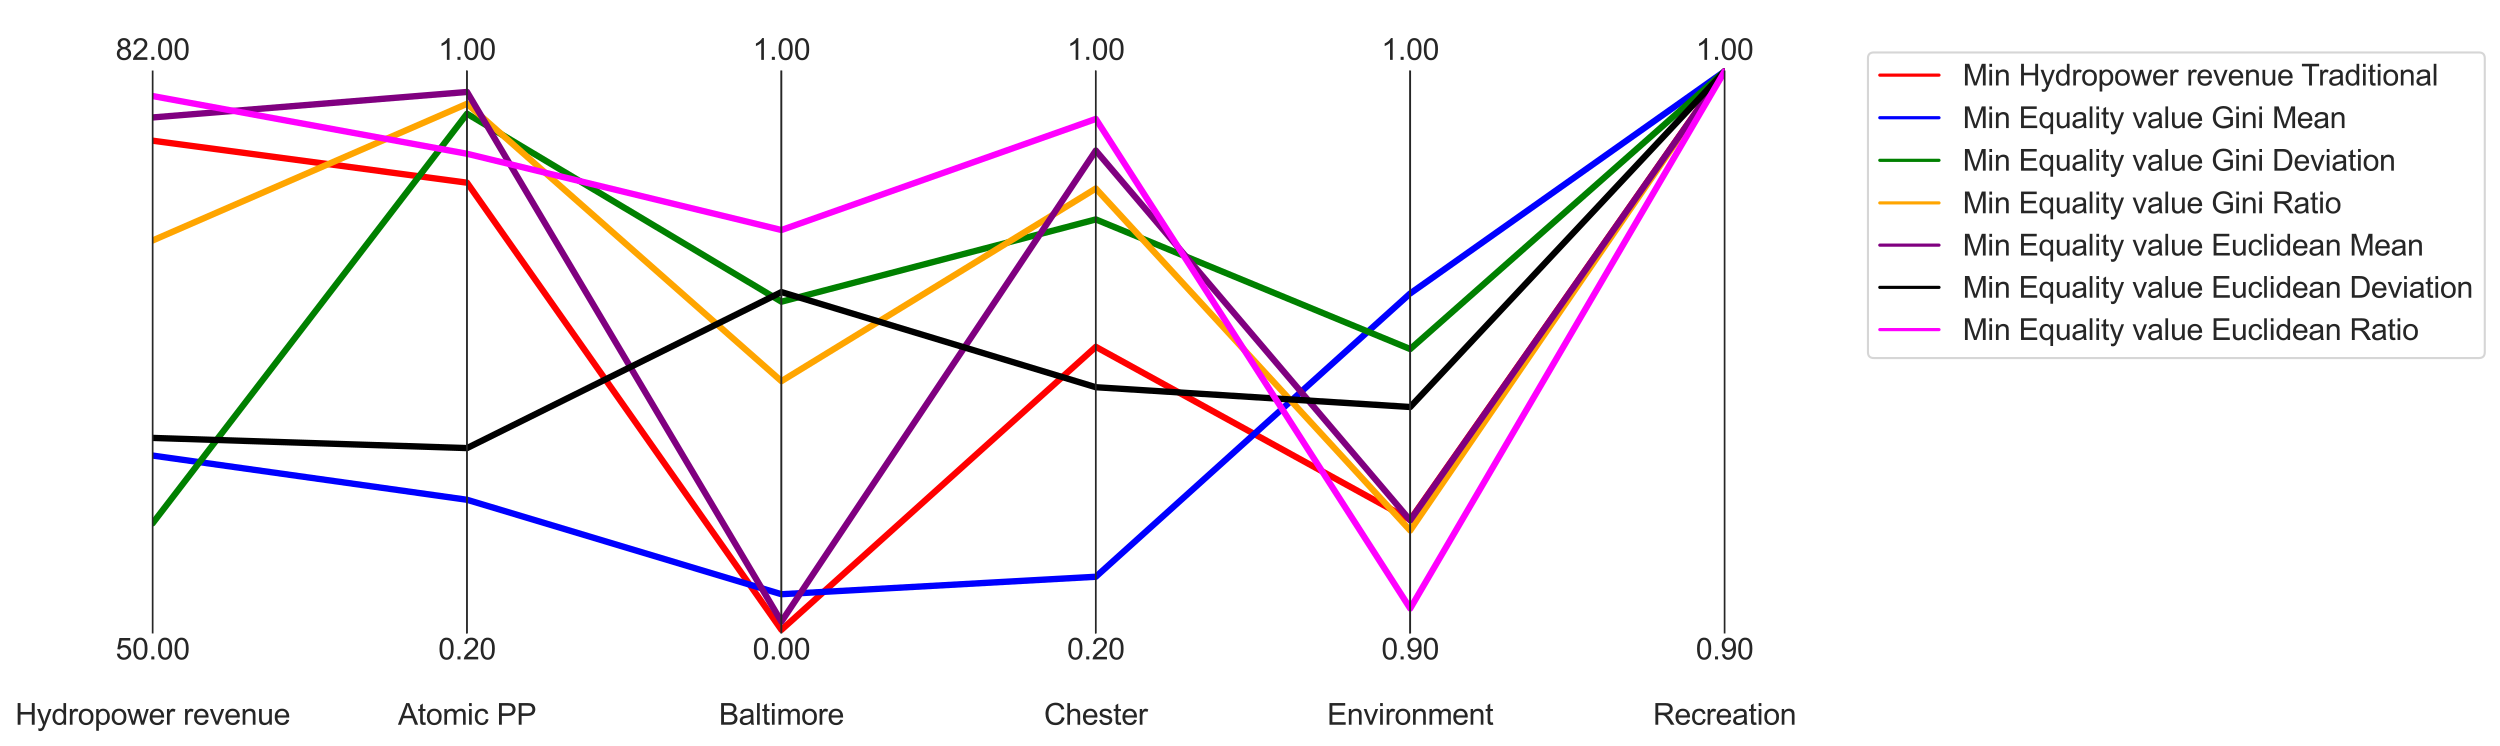 <?xml version="1.0" encoding="utf-8" standalone="no"?>
<!DOCTYPE svg PUBLIC "-//W3C//DTD SVG 1.1//EN"
  "http://www.w3.org/Graphics/SVG/1.1/DTD/svg11.dtd">
<svg xmlns:xlink="http://www.w3.org/1999/xlink" width="1182.005pt" height="352.808pt" viewBox="0 0 1182.005 352.808" xmlns="http://www.w3.org/2000/svg" version="1.1">
 <defs>
  <style type="text/css">*{stroke-linejoin: round; stroke-linecap: butt}</style>
 </defs>
 <g id="figure_1">
  <g id="patch_1">
   <path d="M -0 352.808 
L 1182.005 352.808 
L 1182.005 0 
L -0 0 
z
" style="fill: #ffffff"/>
  </g>
  <g id="axes_1">
   <g id="patch_2">
    <path d="M 72.174 325.64 
L 220.818 325.64 
L 220.818 7.2 
L 72.174 7.2 
z
" style="fill: #ffffff"/>
   </g>
   <g id="matplotlib.axis_1">
    <g id="xtick_1">
     <g id="text_1">
      <!-- Hydropower revenue -->
      <g style="fill: #262626" transform="translate(7.2 342.661) scale(0.14 -0.14)">
       <defs>
        <path id="ArialMT-48" d="M 513 0 
L 513 4581 
L 1119 4581 
L 1119 2700 
L 3500 2700 
L 3500 4581 
L 4106 4581 
L 4106 0 
L 3500 0 
L 3500 2159 
L 1119 2159 
L 1119 0 
L 513 0 
z
" transform="scale(0.016)"/>
        <path id="ArialMT-79" d="M 397 -1278 
L 334 -750 
Q 519 -800 656 -800 
Q 844 -800 956 -737 
Q 1069 -675 1141 -563 
Q 1194 -478 1313 -144 
Q 1328 -97 1363 -6 
L 103 3319 
L 709 3319 
L 1400 1397 
Q 1534 1031 1641 628 
Q 1738 1016 1872 1384 
L 2581 3319 
L 3144 3319 
L 1881 -56 
Q 1678 -603 1566 -809 
Q 1416 -1088 1222 -1217 
Q 1028 -1347 759 -1347 
Q 597 -1347 397 -1278 
z
" transform="scale(0.016)"/>
        <path id="ArialMT-64" d="M 2575 0 
L 2575 419 
Q 2259 -75 1647 -75 
Q 1250 -75 917 144 
Q 584 363 401 755 
Q 219 1147 219 1656 
Q 219 2153 384 2558 
Q 550 2963 881 3178 
Q 1213 3394 1622 3394 
Q 1922 3394 2156 3267 
Q 2391 3141 2538 2938 
L 2538 4581 
L 3097 4581 
L 3097 0 
L 2575 0 
z
M 797 1656 
Q 797 1019 1065 703 
Q 1334 388 1700 388 
Q 2069 388 2326 689 
Q 2584 991 2584 1609 
Q 2584 2291 2321 2609 
Q 2059 2928 1675 2928 
Q 1300 2928 1048 2622 
Q 797 2316 797 1656 
z
" transform="scale(0.016)"/>
        <path id="ArialMT-72" d="M 416 0 
L 416 3319 
L 922 3319 
L 922 2816 
Q 1116 3169 1280 3281 
Q 1444 3394 1641 3394 
Q 1925 3394 2219 3213 
L 2025 2691 
Q 1819 2813 1613 2813 
Q 1428 2813 1281 2702 
Q 1134 2591 1072 2394 
Q 978 2094 978 1738 
L 978 0 
L 416 0 
z
" transform="scale(0.016)"/>
        <path id="ArialMT-6f" d="M 213 1659 
Q 213 2581 725 3025 
Q 1153 3394 1769 3394 
Q 2453 3394 2887 2945 
Q 3322 2497 3322 1706 
Q 3322 1066 3130 698 
Q 2938 331 2570 128 
Q 2203 -75 1769 -75 
Q 1072 -75 642 372 
Q 213 819 213 1659 
z
M 791 1659 
Q 791 1022 1069 705 
Q 1347 388 1769 388 
Q 2188 388 2466 706 
Q 2744 1025 2744 1678 
Q 2744 2294 2464 2611 
Q 2184 2928 1769 2928 
Q 1347 2928 1069 2612 
Q 791 2297 791 1659 
z
" transform="scale(0.016)"/>
        <path id="ArialMT-70" d="M 422 -1272 
L 422 3319 
L 934 3319 
L 934 2888 
Q 1116 3141 1344 3267 
Q 1572 3394 1897 3394 
Q 2322 3394 2647 3175 
Q 2972 2956 3137 2557 
Q 3303 2159 3303 1684 
Q 3303 1175 3120 767 
Q 2938 359 2589 142 
Q 2241 -75 1856 -75 
Q 1575 -75 1351 44 
Q 1128 163 984 344 
L 984 -1272 
L 422 -1272 
z
M 931 1641 
Q 931 1000 1190 694 
Q 1450 388 1819 388 
Q 2194 388 2461 705 
Q 2728 1022 2728 1688 
Q 2728 2322 2467 2637 
Q 2206 2953 1844 2953 
Q 1484 2953 1207 2617 
Q 931 2281 931 1641 
z
" transform="scale(0.016)"/>
        <path id="ArialMT-77" d="M 1034 0 
L 19 3319 
L 600 3319 
L 1128 1403 
L 1325 691 
Q 1338 744 1497 1375 
L 2025 3319 
L 2603 3319 
L 3100 1394 
L 3266 759 
L 3456 1400 
L 4025 3319 
L 4572 3319 
L 3534 0 
L 2950 0 
L 2422 1988 
L 2294 2553 
L 1622 0 
L 1034 0 
z
" transform="scale(0.016)"/>
        <path id="ArialMT-65" d="M 2694 1069 
L 3275 997 
Q 3138 488 2766 206 
Q 2394 -75 1816 -75 
Q 1088 -75 661 373 
Q 234 822 234 1631 
Q 234 2469 665 2931 
Q 1097 3394 1784 3394 
Q 2450 3394 2872 2941 
Q 3294 2488 3294 1666 
Q 3294 1616 3291 1516 
L 816 1516 
Q 847 969 1125 678 
Q 1403 388 1819 388 
Q 2128 388 2347 550 
Q 2566 713 2694 1069 
z
M 847 1978 
L 2700 1978 
Q 2663 2397 2488 2606 
Q 2219 2931 1791 2931 
Q 1403 2931 1139 2672 
Q 875 2413 847 1978 
z
" transform="scale(0.016)"/>
        <path id="ArialMT-20" transform="scale(0.016)"/>
        <path id="ArialMT-76" d="M 1344 0 
L 81 3319 
L 675 3319 
L 1388 1331 
Q 1503 1009 1600 663 
Q 1675 925 1809 1294 
L 2547 3319 
L 3125 3319 
L 1869 0 
L 1344 0 
z
" transform="scale(0.016)"/>
        <path id="ArialMT-6e" d="M 422 0 
L 422 3319 
L 928 3319 
L 928 2847 
Q 1294 3394 1984 3394 
Q 2284 3394 2536 3286 
Q 2788 3178 2913 3003 
Q 3038 2828 3088 2588 
Q 3119 2431 3119 2041 
L 3119 0 
L 2556 0 
L 2556 2019 
Q 2556 2363 2490 2533 
Q 2425 2703 2258 2804 
Q 2091 2906 1866 2906 
Q 1506 2906 1245 2678 
Q 984 2450 984 1813 
L 984 0 
L 422 0 
z
" transform="scale(0.016)"/>
        <path id="ArialMT-75" d="M 2597 0 
L 2597 488 
Q 2209 -75 1544 -75 
Q 1250 -75 995 37 
Q 741 150 617 320 
Q 494 491 444 738 
Q 409 903 409 1263 
L 409 3319 
L 972 3319 
L 972 1478 
Q 972 1038 1006 884 
Q 1059 663 1231 536 
Q 1403 409 1656 409 
Q 1909 409 2131 539 
Q 2353 669 2445 892 
Q 2538 1116 2538 1541 
L 2538 3319 
L 3100 3319 
L 3100 0 
L 2597 0 
z
" transform="scale(0.016)"/>
       </defs>
       <use xlink:href="#ArialMT-48"/>
       <use xlink:href="#ArialMT-79" x="72.217"/>
       <use xlink:href="#ArialMT-64" x="122.217"/>
       <use xlink:href="#ArialMT-72" x="177.832"/>
       <use xlink:href="#ArialMT-6f" x="211.133"/>
       <use xlink:href="#ArialMT-70" x="266.748"/>
       <use xlink:href="#ArialMT-6f" x="322.363"/>
       <use xlink:href="#ArialMT-77" x="377.979"/>
       <use xlink:href="#ArialMT-65" x="450.195"/>
       <use xlink:href="#ArialMT-72" x="505.811"/>
       <use xlink:href="#ArialMT-20" x="539.111"/>
       <use xlink:href="#ArialMT-72" x="566.895"/>
       <use xlink:href="#ArialMT-65" x="600.195"/>
       <use xlink:href="#ArialMT-76" x="655.811"/>
       <use xlink:href="#ArialMT-65" x="705.811"/>
       <use xlink:href="#ArialMT-6e" x="761.426"/>
       <use xlink:href="#ArialMT-75" x="817.041"/>
       <use xlink:href="#ArialMT-65" x="872.656"/>
      </g>
     </g>
    </g>
   </g>
   <g id="matplotlib.axis_2"/>
   <g id="line2d_1">
    <path d="M 72.174 66.52 
L 220.818 86.378 
" clip-path="url(#p41280a0e81)" style="fill: none; stroke: #ff0000; stroke-width: 3; stroke-linecap: round"/>
   </g>
   <g id="line2d_2">
    <path d="M 72.174 215.39 
L 220.818 236.297 
" clip-path="url(#p41280a0e81)" style="fill: none; stroke: #0000ff; stroke-width: 3; stroke-linecap: round"/>
   </g>
   <g id="line2d_3">
    <path d="M 72.174 247.399 
L 220.818 53.776 
" clip-path="url(#p41280a0e81)" style="fill: none; stroke: #008000; stroke-width: 3; stroke-linecap: round"/>
   </g>
   <g id="line2d_4">
    <path d="M 72.174 113.694 
L 220.818 49.069 
" clip-path="url(#p41280a0e81)" style="fill: none; stroke: #ffa500; stroke-width: 3; stroke-linecap: round"/>
   </g>
   <g id="line2d_5">
    <path d="M 72.174 55.525 
L 220.818 43.488 
" clip-path="url(#p41280a0e81)" style="fill: none; stroke: #800080; stroke-width: 3; stroke-linecap: round"/>
   </g>
   <g id="line2d_6">
    <path d="M 72.174 207.045 
L 220.818 211.855 
" clip-path="url(#p41280a0e81)" style="fill: none; stroke: #000000; stroke-width: 3; stroke-linecap: round"/>
   </g>
   <g id="line2d_7">
    <path d="M 72.174 45.409 
L 220.818 72.704 
" clip-path="url(#p41280a0e81)" style="fill: none; stroke: #ff00ff; stroke-width: 3; stroke-linecap: round"/>
   </g>
   <g id="patch_3">
    <path d="M 72.174 299.103 
L 72.174 33.737 
" style="fill: none; stroke: #262626; stroke-width: 0.8; stroke-linejoin: miter; stroke-linecap: square"/>
   </g>
   <g id="patch_4">
    <path d="M 220.818 299.103 
L 220.818 33.737 
" style="fill: none; stroke: #262626; stroke-width: 0.8; stroke-linejoin: miter; stroke-linecap: square"/>
   </g>
   <g id="text_2">
    <!-- 82.00 -->
    <g style="fill: #262626" transform="translate(54.659 28.3) scale(0.14 -0.14)">
     <defs>
      <path id="ArialMT-38" d="M 1131 2484 
Q 781 2613 612 2850 
Q 444 3088 444 3419 
Q 444 3919 803 4259 
Q 1163 4600 1759 4600 
Q 2359 4600 2725 4251 
Q 3091 3903 3091 3403 
Q 3091 3084 2923 2848 
Q 2756 2613 2416 2484 
Q 2838 2347 3058 2040 
Q 3278 1734 3278 1309 
Q 3278 722 2862 322 
Q 2447 -78 1769 -78 
Q 1091 -78 675 323 
Q 259 725 259 1325 
Q 259 1772 486 2073 
Q 713 2375 1131 2484 
z
M 1019 3438 
Q 1019 3113 1228 2906 
Q 1438 2700 1772 2700 
Q 2097 2700 2305 2904 
Q 2513 3109 2513 3406 
Q 2513 3716 2298 3927 
Q 2084 4138 1766 4138 
Q 1444 4138 1231 3931 
Q 1019 3725 1019 3438 
z
M 838 1322 
Q 838 1081 952 856 
Q 1066 631 1291 507 
Q 1516 384 1775 384 
Q 2178 384 2440 643 
Q 2703 903 2703 1303 
Q 2703 1709 2433 1975 
Q 2163 2241 1756 2241 
Q 1359 2241 1098 1978 
Q 838 1716 838 1322 
z
" transform="scale(0.016)"/>
      <path id="ArialMT-32" d="M 3222 541 
L 3222 0 
L 194 0 
Q 188 203 259 391 
Q 375 700 629 1000 
Q 884 1300 1366 1694 
Q 2113 2306 2375 2664 
Q 2638 3022 2638 3341 
Q 2638 3675 2398 3904 
Q 2159 4134 1775 4134 
Q 1369 4134 1125 3890 
Q 881 3647 878 3216 
L 300 3275 
Q 359 3922 746 4261 
Q 1134 4600 1788 4600 
Q 2447 4600 2831 4234 
Q 3216 3869 3216 3328 
Q 3216 3053 3103 2787 
Q 2991 2522 2730 2228 
Q 2469 1934 1863 1422 
Q 1356 997 1212 845 
Q 1069 694 975 541 
L 3222 541 
z
" transform="scale(0.016)"/>
      <path id="ArialMT-2e" d="M 581 0 
L 581 641 
L 1222 641 
L 1222 0 
L 581 0 
z
" transform="scale(0.016)"/>
      <path id="ArialMT-30" d="M 266 2259 
Q 266 3072 433 3567 
Q 600 4063 929 4331 
Q 1259 4600 1759 4600 
Q 2128 4600 2406 4451 
Q 2684 4303 2865 4023 
Q 3047 3744 3150 3342 
Q 3253 2941 3253 2259 
Q 3253 1453 3087 958 
Q 2922 463 2592 192 
Q 2263 -78 1759 -78 
Q 1097 -78 719 397 
Q 266 969 266 2259 
z
M 844 2259 
Q 844 1131 1108 757 
Q 1372 384 1759 384 
Q 2147 384 2411 759 
Q 2675 1134 2675 2259 
Q 2675 3391 2411 3762 
Q 2147 4134 1753 4134 
Q 1366 4134 1134 3806 
Q 844 3388 844 2259 
z
" transform="scale(0.016)"/>
     </defs>
     <use xlink:href="#ArialMT-38"/>
     <use xlink:href="#ArialMT-32" x="55.615"/>
     <use xlink:href="#ArialMT-2e" x="111.23"/>
     <use xlink:href="#ArialMT-30" x="139.014"/>
     <use xlink:href="#ArialMT-30" x="194.629"/>
    </g>
   </g>
   <g id="text_3">
    <!-- 50.00 -->
    <g style="fill: #262626" transform="translate(54.659 311.778) scale(0.14 -0.14)">
     <defs>
      <path id="ArialMT-35" d="M 266 1200 
L 856 1250 
Q 922 819 1161 601 
Q 1400 384 1738 384 
Q 2144 384 2425 690 
Q 2706 997 2706 1503 
Q 2706 1984 2436 2262 
Q 2166 2541 1728 2541 
Q 1456 2541 1237 2417 
Q 1019 2294 894 2097 
L 366 2166 
L 809 4519 
L 3088 4519 
L 3088 3981 
L 1259 3981 
L 1013 2750 
Q 1425 3038 1878 3038 
Q 2478 3038 2890 2622 
Q 3303 2206 3303 1553 
Q 3303 931 2941 478 
Q 2500 -78 1738 -78 
Q 1113 -78 717 272 
Q 322 622 266 1200 
z
" transform="scale(0.016)"/>
     </defs>
     <use xlink:href="#ArialMT-35"/>
     <use xlink:href="#ArialMT-30" x="55.615"/>
     <use xlink:href="#ArialMT-2e" x="111.23"/>
     <use xlink:href="#ArialMT-30" x="139.014"/>
     <use xlink:href="#ArialMT-30" x="194.629"/>
    </g>
   </g>
  </g>
  <g id="axes_2">
   <g id="patch_5">
    <path d="M 220.818 325.64 
L 369.462 325.64 
L 369.462 7.2 
L 220.818 7.2 
z
" style="fill: #ffffff"/>
   </g>
   <g id="matplotlib.axis_3">
    <g id="xtick_2">
     <g id="text_4">
      <!-- Atomic PP -->
      <g style="fill: #262626" transform="translate(188.142 342.661) scale(0.14 -0.14)">
       <defs>
        <path id="ArialMT-41" d="M -9 0 
L 1750 4581 
L 2403 4581 
L 4278 0 
L 3588 0 
L 3053 1388 
L 1138 1388 
L 634 0 
L -9 0 
z
M 1313 1881 
L 2866 1881 
L 2388 3150 
Q 2169 3728 2063 4100 
Q 1975 3659 1816 3225 
L 1313 1881 
z
" transform="scale(0.016)"/>
        <path id="ArialMT-74" d="M 1650 503 
L 1731 6 
Q 1494 -44 1306 -44 
Q 1000 -44 831 53 
Q 663 150 594 308 
Q 525 466 525 972 
L 525 2881 
L 113 2881 
L 113 3319 
L 525 3319 
L 525 4141 
L 1084 4478 
L 1084 3319 
L 1650 3319 
L 1650 2881 
L 1084 2881 
L 1084 941 
Q 1084 700 1114 631 
Q 1144 563 1211 522 
Q 1278 481 1403 481 
Q 1497 481 1650 503 
z
" transform="scale(0.016)"/>
        <path id="ArialMT-6d" d="M 422 0 
L 422 3319 
L 925 3319 
L 925 2853 
Q 1081 3097 1340 3245 
Q 1600 3394 1931 3394 
Q 2300 3394 2536 3241 
Q 2772 3088 2869 2813 
Q 3263 3394 3894 3394 
Q 4388 3394 4653 3120 
Q 4919 2847 4919 2278 
L 4919 0 
L 4359 0 
L 4359 2091 
Q 4359 2428 4304 2576 
Q 4250 2725 4106 2815 
Q 3963 2906 3769 2906 
Q 3419 2906 3187 2673 
Q 2956 2441 2956 1928 
L 2956 0 
L 2394 0 
L 2394 2156 
Q 2394 2531 2256 2718 
Q 2119 2906 1806 2906 
Q 1569 2906 1367 2781 
Q 1166 2656 1075 2415 
Q 984 2175 984 1722 
L 984 0 
L 422 0 
z
" transform="scale(0.016)"/>
        <path id="ArialMT-69" d="M 425 3934 
L 425 4581 
L 988 4581 
L 988 3934 
L 425 3934 
z
M 425 0 
L 425 3319 
L 988 3319 
L 988 0 
L 425 0 
z
" transform="scale(0.016)"/>
        <path id="ArialMT-63" d="M 2588 1216 
L 3141 1144 
Q 3050 572 2676 248 
Q 2303 -75 1759 -75 
Q 1078 -75 664 370 
Q 250 816 250 1647 
Q 250 2184 428 2587 
Q 606 2991 970 3192 
Q 1334 3394 1763 3394 
Q 2303 3394 2647 3120 
Q 2991 2847 3088 2344 
L 2541 2259 
Q 2463 2594 2264 2762 
Q 2066 2931 1784 2931 
Q 1359 2931 1093 2626 
Q 828 2322 828 1663 
Q 828 994 1084 691 
Q 1341 388 1753 388 
Q 2084 388 2306 591 
Q 2528 794 2588 1216 
z
" transform="scale(0.016)"/>
        <path id="ArialMT-50" d="M 494 0 
L 494 4581 
L 2222 4581 
Q 2678 4581 2919 4538 
Q 3256 4481 3484 4323 
Q 3713 4166 3852 3881 
Q 3991 3597 3991 3256 
Q 3991 2672 3619 2267 
Q 3247 1863 2275 1863 
L 1100 1863 
L 1100 0 
L 494 0 
z
M 1100 2403 
L 2284 2403 
Q 2872 2403 3119 2622 
Q 3366 2841 3366 3238 
Q 3366 3525 3220 3729 
Q 3075 3934 2838 4000 
Q 2684 4041 2272 4041 
L 1100 4041 
L 1100 2403 
z
" transform="scale(0.016)"/>
       </defs>
       <use xlink:href="#ArialMT-41"/>
       <use xlink:href="#ArialMT-74" x="66.699"/>
       <use xlink:href="#ArialMT-6f" x="94.482"/>
       <use xlink:href="#ArialMT-6d" x="150.098"/>
       <use xlink:href="#ArialMT-69" x="233.398"/>
       <use xlink:href="#ArialMT-63" x="255.615"/>
       <use xlink:href="#ArialMT-20" x="305.615"/>
       <use xlink:href="#ArialMT-50" x="333.398"/>
       <use xlink:href="#ArialMT-50" x="400.098"/>
      </g>
     </g>
    </g>
   </g>
   <g id="matplotlib.axis_4"/>
   <g id="line2d_8">
    <path d="M 220.818 86.378 
L 369.462 297.778 
" clip-path="url(#p9f7f79b8a4)" style="fill: none; stroke: #ff0000; stroke-width: 3; stroke-linecap: round"/>
   </g>
   <g id="line2d_9">
    <path d="M 220.818 236.297 
L 369.462 280.946 
" clip-path="url(#p9f7f79b8a4)" style="fill: none; stroke: #0000ff; stroke-width: 3; stroke-linecap: round"/>
   </g>
   <g id="line2d_10">
    <path d="M 220.818 53.776 
L 369.462 142.639 
" clip-path="url(#p9f7f79b8a4)" style="fill: none; stroke: #008000; stroke-width: 3; stroke-linecap: round"/>
   </g>
   <g id="line2d_11">
    <path d="M 220.818 49.069 
L 369.462 180.208 
" clip-path="url(#p9f7f79b8a4)" style="fill: none; stroke: #ffa500; stroke-width: 3; stroke-linecap: round"/>
   </g>
   <g id="line2d_12">
    <path d="M 220.818 43.488 
L 369.462 293.891 
" clip-path="url(#p9f7f79b8a4)" style="fill: none; stroke: #800080; stroke-width: 3; stroke-linecap: round"/>
   </g>
   <g id="line2d_13">
    <path d="M 220.818 211.855 
L 369.462 138.096 
" clip-path="url(#p9f7f79b8a4)" style="fill: none; stroke: #000000; stroke-width: 3; stroke-linecap: round"/>
   </g>
   <g id="line2d_14">
    <path d="M 220.818 72.704 
L 369.462 108.754 
" clip-path="url(#p9f7f79b8a4)" style="fill: none; stroke: #ff00ff; stroke-width: 3; stroke-linecap: round"/>
   </g>
   <g id="patch_6">
    <path d="M 220.818 299.103 
L 220.818 33.737 
" style="fill: none; stroke: #262626; stroke-width: 0.8; stroke-linejoin: miter; stroke-linecap: square"/>
   </g>
   <g id="patch_7">
    <path d="M 369.462 299.103 
L 369.462 33.737 
" style="fill: none; stroke: #262626; stroke-width: 0.8; stroke-linejoin: miter; stroke-linecap: square"/>
   </g>
   <g id="text_5">
    <!-- 1.00 -->
    <g style="fill: #262626" transform="translate(207.196 28.3) scale(0.14 -0.14)">
     <defs>
      <path id="ArialMT-31" d="M 2384 0 
L 1822 0 
L 1822 3584 
Q 1619 3391 1289 3197 
Q 959 3003 697 2906 
L 697 3450 
Q 1169 3672 1522 3987 
Q 1875 4303 2022 4600 
L 2384 4600 
L 2384 0 
z
" transform="scale(0.016)"/>
     </defs>
     <use xlink:href="#ArialMT-31"/>
     <use xlink:href="#ArialMT-2e" x="55.615"/>
     <use xlink:href="#ArialMT-30" x="83.398"/>
     <use xlink:href="#ArialMT-30" x="139.014"/>
    </g>
   </g>
   <g id="text_6">
    <!-- 0.20 -->
    <g style="fill: #262626" transform="translate(207.196 311.778) scale(0.14 -0.14)">
     <use xlink:href="#ArialMT-30"/>
     <use xlink:href="#ArialMT-2e" x="55.615"/>
     <use xlink:href="#ArialMT-32" x="83.398"/>
     <use xlink:href="#ArialMT-30" x="139.014"/>
    </g>
   </g>
  </g>
  <g id="axes_3">
   <g id="patch_8">
    <path d="M 369.462 325.64 
L 518.106 325.64 
L 518.106 7.2 
L 369.462 7.2 
z
" style="fill: #ffffff"/>
   </g>
   <g id="matplotlib.axis_5">
    <g id="xtick_3">
     <g id="text_7">
      <!-- Baltimore -->
      <g style="fill: #262626" transform="translate(339.898 342.661) scale(0.14 -0.14)">
       <defs>
        <path id="ArialMT-42" d="M 469 0 
L 469 4581 
L 2188 4581 
Q 2713 4581 3030 4442 
Q 3347 4303 3526 4014 
Q 3706 3725 3706 3409 
Q 3706 3116 3547 2856 
Q 3388 2597 3066 2438 
Q 3481 2316 3704 2022 
Q 3928 1728 3928 1328 
Q 3928 1006 3792 729 
Q 3656 453 3456 303 
Q 3256 153 2954 76 
Q 2653 0 2216 0 
L 469 0 
z
M 1075 2656 
L 2066 2656 
Q 2469 2656 2644 2709 
Q 2875 2778 2992 2937 
Q 3109 3097 3109 3338 
Q 3109 3566 3000 3739 
Q 2891 3913 2687 3977 
Q 2484 4041 1991 4041 
L 1075 4041 
L 1075 2656 
z
M 1075 541 
L 2216 541 
Q 2509 541 2628 563 
Q 2838 600 2978 687 
Q 3119 775 3209 942 
Q 3300 1109 3300 1328 
Q 3300 1584 3169 1773 
Q 3038 1963 2805 2039 
Q 2572 2116 2134 2116 
L 1075 2116 
L 1075 541 
z
" transform="scale(0.016)"/>
        <path id="ArialMT-61" d="M 2588 409 
Q 2275 144 1986 34 
Q 1697 -75 1366 -75 
Q 819 -75 525 192 
Q 231 459 231 875 
Q 231 1119 342 1320 
Q 453 1522 633 1644 
Q 813 1766 1038 1828 
Q 1203 1872 1538 1913 
Q 2219 1994 2541 2106 
Q 2544 2222 2544 2253 
Q 2544 2597 2384 2738 
Q 2169 2928 1744 2928 
Q 1347 2928 1158 2789 
Q 969 2650 878 2297 
L 328 2372 
Q 403 2725 575 2942 
Q 747 3159 1072 3276 
Q 1397 3394 1825 3394 
Q 2250 3394 2515 3294 
Q 2781 3194 2906 3042 
Q 3031 2891 3081 2659 
Q 3109 2516 3109 2141 
L 3109 1391 
Q 3109 606 3145 398 
Q 3181 191 3288 0 
L 2700 0 
Q 2613 175 2588 409 
z
M 2541 1666 
Q 2234 1541 1622 1453 
Q 1275 1403 1131 1340 
Q 988 1278 909 1158 
Q 831 1038 831 891 
Q 831 666 1001 516 
Q 1172 366 1500 366 
Q 1825 366 2078 508 
Q 2331 650 2450 897 
Q 2541 1088 2541 1459 
L 2541 1666 
z
" transform="scale(0.016)"/>
        <path id="ArialMT-6c" d="M 409 0 
L 409 4581 
L 972 4581 
L 972 0 
L 409 0 
z
" transform="scale(0.016)"/>
       </defs>
       <use xlink:href="#ArialMT-42"/>
       <use xlink:href="#ArialMT-61" x="66.699"/>
       <use xlink:href="#ArialMT-6c" x="122.314"/>
       <use xlink:href="#ArialMT-74" x="144.531"/>
       <use xlink:href="#ArialMT-69" x="172.314"/>
       <use xlink:href="#ArialMT-6d" x="194.531"/>
       <use xlink:href="#ArialMT-6f" x="277.832"/>
       <use xlink:href="#ArialMT-72" x="333.447"/>
       <use xlink:href="#ArialMT-65" x="366.748"/>
      </g>
     </g>
    </g>
   </g>
   <g id="matplotlib.axis_6"/>
   <g id="line2d_15">
    <path d="M 369.462 297.778 
L 518.106 163.985 
" clip-path="url(#pce24b7863d)" style="fill: none; stroke: #ff0000; stroke-width: 3; stroke-linecap: round"/>
   </g>
   <g id="line2d_16">
    <path d="M 369.462 280.946 
L 518.106 272.686 
" clip-path="url(#pce24b7863d)" style="fill: none; stroke: #0000ff; stroke-width: 3; stroke-linecap: round"/>
   </g>
   <g id="line2d_17">
    <path d="M 369.462 142.639 
L 518.106 103.741 
" clip-path="url(#pce24b7863d)" style="fill: none; stroke: #008000; stroke-width: 3; stroke-linecap: round"/>
   </g>
   <g id="line2d_18">
    <path d="M 369.462 180.208 
L 518.106 89.134 
" clip-path="url(#pce24b7863d)" style="fill: none; stroke: #ffa500; stroke-width: 3; stroke-linecap: round"/>
   </g>
   <g id="line2d_19">
    <path d="M 369.462 293.891 
L 518.106 71.19 
" clip-path="url(#pce24b7863d)" style="fill: none; stroke: #800080; stroke-width: 3; stroke-linecap: round"/>
   </g>
   <g id="line2d_20">
    <path d="M 369.462 138.096 
L 518.106 183.075 
" clip-path="url(#pce24b7863d)" style="fill: none; stroke: #000000; stroke-width: 3; stroke-linecap: round"/>
   </g>
   <g id="line2d_21">
    <path d="M 369.462 108.754 
L 518.106 56.236 
" clip-path="url(#pce24b7863d)" style="fill: none; stroke: #ff00ff; stroke-width: 3; stroke-linecap: round"/>
   </g>
   <g id="patch_9">
    <path d="M 369.462 299.103 
L 369.462 33.737 
" style="fill: none; stroke: #262626; stroke-width: 0.8; stroke-linejoin: miter; stroke-linecap: square"/>
   </g>
   <g id="patch_10">
    <path d="M 518.106 299.103 
L 518.106 33.737 
" style="fill: none; stroke: #262626; stroke-width: 0.8; stroke-linejoin: miter; stroke-linecap: square"/>
   </g>
   <g id="text_8">
    <!-- 1.00 -->
    <g style="fill: #262626" transform="translate(355.84 28.3) scale(0.14 -0.14)">
     <use xlink:href="#ArialMT-31"/>
     <use xlink:href="#ArialMT-2e" x="55.615"/>
     <use xlink:href="#ArialMT-30" x="83.398"/>
     <use xlink:href="#ArialMT-30" x="139.014"/>
    </g>
   </g>
   <g id="text_9">
    <!-- 0.00 -->
    <g style="fill: #262626" transform="translate(355.84 311.778) scale(0.14 -0.14)">
     <use xlink:href="#ArialMT-30"/>
     <use xlink:href="#ArialMT-2e" x="55.615"/>
     <use xlink:href="#ArialMT-30" x="83.398"/>
     <use xlink:href="#ArialMT-30" x="139.014"/>
    </g>
   </g>
  </g>
  <g id="axes_4">
   <g id="patch_11">
    <path d="M 518.106 325.64 
L 666.75 325.64 
L 666.75 7.2 
L 518.106 7.2 
z
" style="fill: #ffffff"/>
   </g>
   <g id="matplotlib.axis_7">
    <g id="xtick_4">
     <g id="text_10">
      <!-- Chester -->
      <g style="fill: #262626" transform="translate(493.597 342.661) scale(0.14 -0.14)">
       <defs>
        <path id="ArialMT-43" d="M 3763 1606 
L 4369 1453 
Q 4178 706 3683 314 
Q 3188 -78 2472 -78 
Q 1731 -78 1267 223 
Q 803 525 561 1097 
Q 319 1669 319 2325 
Q 319 3041 592 3573 
Q 866 4106 1370 4382 
Q 1875 4659 2481 4659 
Q 3169 4659 3637 4309 
Q 4106 3959 4291 3325 
L 3694 3184 
Q 3534 3684 3231 3912 
Q 2928 4141 2469 4141 
Q 1941 4141 1586 3887 
Q 1231 3634 1087 3207 
Q 944 2781 944 2328 
Q 944 1744 1114 1308 
Q 1284 872 1643 656 
Q 2003 441 2422 441 
Q 2931 441 3284 734 
Q 3638 1028 3763 1606 
z
" transform="scale(0.016)"/>
        <path id="ArialMT-68" d="M 422 0 
L 422 4581 
L 984 4581 
L 984 2938 
Q 1378 3394 1978 3394 
Q 2347 3394 2619 3248 
Q 2891 3103 3008 2847 
Q 3125 2591 3125 2103 
L 3125 0 
L 2563 0 
L 2563 2103 
Q 2563 2525 2380 2717 
Q 2197 2909 1863 2909 
Q 1613 2909 1392 2779 
Q 1172 2650 1078 2428 
Q 984 2206 984 1816 
L 984 0 
L 422 0 
z
" transform="scale(0.016)"/>
        <path id="ArialMT-73" d="M 197 991 
L 753 1078 
Q 800 744 1014 566 
Q 1228 388 1613 388 
Q 2000 388 2187 545 
Q 2375 703 2375 916 
Q 2375 1106 2209 1216 
Q 2094 1291 1634 1406 
Q 1016 1563 777 1677 
Q 538 1791 414 1992 
Q 291 2194 291 2438 
Q 291 2659 392 2848 
Q 494 3038 669 3163 
Q 800 3259 1026 3326 
Q 1253 3394 1513 3394 
Q 1903 3394 2198 3281 
Q 2494 3169 2634 2976 
Q 2775 2784 2828 2463 
L 2278 2388 
Q 2241 2644 2061 2787 
Q 1881 2931 1553 2931 
Q 1166 2931 1000 2803 
Q 834 2675 834 2503 
Q 834 2394 903 2306 
Q 972 2216 1119 2156 
Q 1203 2125 1616 2013 
Q 2213 1853 2448 1751 
Q 2684 1650 2818 1456 
Q 2953 1263 2953 975 
Q 2953 694 2789 445 
Q 2625 197 2315 61 
Q 2006 -75 1616 -75 
Q 969 -75 630 194 
Q 291 463 197 991 
z
" transform="scale(0.016)"/>
       </defs>
       <use xlink:href="#ArialMT-43"/>
       <use xlink:href="#ArialMT-68" x="72.217"/>
       <use xlink:href="#ArialMT-65" x="127.832"/>
       <use xlink:href="#ArialMT-73" x="183.447"/>
       <use xlink:href="#ArialMT-74" x="233.447"/>
       <use xlink:href="#ArialMT-65" x="261.23"/>
       <use xlink:href="#ArialMT-72" x="316.846"/>
      </g>
     </g>
    </g>
   </g>
   <g id="matplotlib.axis_8"/>
   <g id="line2d_22">
    <path d="M 518.106 163.985 
L 666.75 245.757 
" clip-path="url(#p2709eb2c12)" style="fill: none; stroke: #ff0000; stroke-width: 3; stroke-linecap: round"/>
   </g>
   <g id="line2d_23">
    <path d="M 518.106 272.686 
L 666.75 138.741 
" clip-path="url(#p2709eb2c12)" style="fill: none; stroke: #0000ff; stroke-width: 3; stroke-linecap: round"/>
   </g>
   <g id="line2d_24">
    <path d="M 518.106 103.741 
L 666.75 165.035 
" clip-path="url(#p2709eb2c12)" style="fill: none; stroke: #008000; stroke-width: 3; stroke-linecap: round"/>
   </g>
   <g id="line2d_25">
    <path d="M 518.106 89.134 
L 666.75 250.818 
" clip-path="url(#p2709eb2c12)" style="fill: none; stroke: #ffa500; stroke-width: 3; stroke-linecap: round"/>
   </g>
   <g id="line2d_26">
    <path d="M 518.106 71.19 
L 666.75 245.992 
" clip-path="url(#p2709eb2c12)" style="fill: none; stroke: #800080; stroke-width: 3; stroke-linecap: round"/>
   </g>
   <g id="line2d_27">
    <path d="M 518.106 183.075 
L 666.75 192.429 
" clip-path="url(#p2709eb2c12)" style="fill: none; stroke: #000000; stroke-width: 3; stroke-linecap: round"/>
   </g>
   <g id="line2d_28">
    <path d="M 518.106 56.236 
L 666.75 287.685 
" clip-path="url(#p2709eb2c12)" style="fill: none; stroke: #ff00ff; stroke-width: 3; stroke-linecap: round"/>
   </g>
   <g id="patch_12">
    <path d="M 518.106 299.103 
L 518.106 33.737 
" style="fill: none; stroke: #262626; stroke-width: 0.8; stroke-linejoin: miter; stroke-linecap: square"/>
   </g>
   <g id="patch_13">
    <path d="M 666.75 299.103 
L 666.75 33.737 
" style="fill: none; stroke: #262626; stroke-width: 0.8; stroke-linejoin: miter; stroke-linecap: square"/>
   </g>
   <g id="text_11">
    <!-- 1.00 -->
    <g style="fill: #262626" transform="translate(504.484 28.3) scale(0.14 -0.14)">
     <use xlink:href="#ArialMT-31"/>
     <use xlink:href="#ArialMT-2e" x="55.615"/>
     <use xlink:href="#ArialMT-30" x="83.398"/>
     <use xlink:href="#ArialMT-30" x="139.014"/>
    </g>
   </g>
   <g id="text_12">
    <!-- 0.20 -->
    <g style="fill: #262626" transform="translate(504.484 311.778) scale(0.14 -0.14)">
     <use xlink:href="#ArialMT-30"/>
     <use xlink:href="#ArialMT-2e" x="55.615"/>
     <use xlink:href="#ArialMT-32" x="83.398"/>
     <use xlink:href="#ArialMT-30" x="139.014"/>
    </g>
   </g>
  </g>
  <g id="axes_5">
   <g id="patch_14">
    <path d="M 666.75 325.64 
L 815.394 325.64 
L 815.394 7.2 
L 666.75 7.2 
z
" style="fill: #ffffff"/>
   </g>
   <g id="matplotlib.axis_9">
    <g id="xtick_5">
     <g id="text_13">
      <!-- Environment -->
      <g style="fill: #262626" transform="translate(627.456 342.661) scale(0.14 -0.14)">
       <defs>
        <path id="ArialMT-45" d="M 506 0 
L 506 4581 
L 3819 4581 
L 3819 4041 
L 1113 4041 
L 1113 2638 
L 3647 2638 
L 3647 2100 
L 1113 2100 
L 1113 541 
L 3925 541 
L 3925 0 
L 506 0 
z
" transform="scale(0.016)"/>
       </defs>
       <use xlink:href="#ArialMT-45"/>
       <use xlink:href="#ArialMT-6e" x="66.699"/>
       <use xlink:href="#ArialMT-76" x="122.314"/>
       <use xlink:href="#ArialMT-69" x="172.314"/>
       <use xlink:href="#ArialMT-72" x="194.531"/>
       <use xlink:href="#ArialMT-6f" x="227.832"/>
       <use xlink:href="#ArialMT-6e" x="283.447"/>
       <use xlink:href="#ArialMT-6d" x="339.062"/>
       <use xlink:href="#ArialMT-65" x="422.363"/>
       <use xlink:href="#ArialMT-6e" x="477.979"/>
       <use xlink:href="#ArialMT-74" x="533.594"/>
      </g>
     </g>
    </g>
    <g id="xtick_6">
     <g id="text_14">
      <!-- Recreation -->
      <g style="fill: #262626" transform="translate(781.545 342.661) scale(0.14 -0.14)">
       <defs>
        <path id="ArialMT-52" d="M 503 0 
L 503 4581 
L 2534 4581 
Q 3147 4581 3465 4457 
Q 3784 4334 3975 4021 
Q 4166 3709 4166 3331 
Q 4166 2844 3850 2509 
Q 3534 2175 2875 2084 
Q 3116 1969 3241 1856 
Q 3506 1613 3744 1247 
L 4541 0 
L 3778 0 
L 3172 953 
Q 2906 1366 2734 1584 
Q 2563 1803 2427 1890 
Q 2291 1978 2150 2013 
Q 2047 2034 1813 2034 
L 1109 2034 
L 1109 0 
L 503 0 
z
M 1109 2559 
L 2413 2559 
Q 2828 2559 3062 2645 
Q 3297 2731 3419 2920 
Q 3541 3109 3541 3331 
Q 3541 3656 3305 3865 
Q 3069 4075 2559 4075 
L 1109 4075 
L 1109 2559 
z
" transform="scale(0.016)"/>
       </defs>
       <use xlink:href="#ArialMT-52"/>
       <use xlink:href="#ArialMT-65" x="72.217"/>
       <use xlink:href="#ArialMT-63" x="127.832"/>
       <use xlink:href="#ArialMT-72" x="177.832"/>
       <use xlink:href="#ArialMT-65" x="211.133"/>
       <use xlink:href="#ArialMT-61" x="266.748"/>
       <use xlink:href="#ArialMT-74" x="322.363"/>
       <use xlink:href="#ArialMT-69" x="350.146"/>
       <use xlink:href="#ArialMT-6f" x="372.363"/>
       <use xlink:href="#ArialMT-6e" x="427.979"/>
      </g>
     </g>
    </g>
   </g>
   <g id="matplotlib.axis_10"/>
   <g id="line2d_29">
    <path d="M 666.75 245.757 
L 815.394 33.737 
" clip-path="url(#p9aa56999d0)" style="fill: none; stroke: #ff0000; stroke-width: 3; stroke-linecap: round"/>
   </g>
   <g id="line2d_30">
    <path d="M 666.75 138.741 
L 815.394 33.737 
" clip-path="url(#p9aa56999d0)" style="fill: none; stroke: #0000ff; stroke-width: 3; stroke-linecap: round"/>
   </g>
   <g id="line2d_31">
    <path d="M 666.75 165.035 
L 815.394 33.737 
" clip-path="url(#p9aa56999d0)" style="fill: none; stroke: #008000; stroke-width: 3; stroke-linecap: round"/>
   </g>
   <g id="line2d_32">
    <path d="M 666.75 250.818 
L 815.394 33.737 
" clip-path="url(#p9aa56999d0)" style="fill: none; stroke: #ffa500; stroke-width: 3; stroke-linecap: round"/>
   </g>
   <g id="line2d_33">
    <path d="M 666.75 245.992 
L 815.394 33.737 
" clip-path="url(#p9aa56999d0)" style="fill: none; stroke: #800080; stroke-width: 3; stroke-linecap: round"/>
   </g>
   <g id="line2d_34">
    <path d="M 666.75 192.429 
L 815.394 33.737 
" clip-path="url(#p9aa56999d0)" style="fill: none; stroke: #000000; stroke-width: 3; stroke-linecap: round"/>
   </g>
   <g id="line2d_35">
    <path d="M 666.75 287.685 
L 815.394 33.737 
" clip-path="url(#p9aa56999d0)" style="fill: none; stroke: #ff00ff; stroke-width: 3; stroke-linecap: round"/>
   </g>
   <g id="patch_15">
    <path d="M 666.75 299.103 
L 666.75 33.737 
" style="fill: none; stroke: #262626; stroke-width: 0.8; stroke-linejoin: miter; stroke-linecap: square"/>
   </g>
   <g id="patch_16">
    <path d="M 815.394 299.103 
L 815.394 33.737 
" style="fill: none; stroke: #262626; stroke-width: 0.8; stroke-linejoin: miter; stroke-linecap: square"/>
   </g>
   <g id="text_15">
    <!-- 1.00 -->
    <g style="fill: #262626" transform="translate(653.128 28.3) scale(0.14 -0.14)">
     <use xlink:href="#ArialMT-31"/>
     <use xlink:href="#ArialMT-2e" x="55.615"/>
     <use xlink:href="#ArialMT-30" x="83.398"/>
     <use xlink:href="#ArialMT-30" x="139.014"/>
    </g>
   </g>
   <g id="text_16">
    <!-- 0.90 -->
    <g style="fill: #262626" transform="translate(653.128 311.778) scale(0.14 -0.14)">
     <defs>
      <path id="ArialMT-39" d="M 350 1059 
L 891 1109 
Q 959 728 1153 556 
Q 1347 384 1650 384 
Q 1909 384 2104 503 
Q 2300 622 2425 820 
Q 2550 1019 2634 1356 
Q 2719 1694 2719 2044 
Q 2719 2081 2716 2156 
Q 2547 1888 2255 1720 
Q 1963 1553 1622 1553 
Q 1053 1553 659 1965 
Q 266 2378 266 3053 
Q 266 3750 677 4175 
Q 1088 4600 1706 4600 
Q 2153 4600 2523 4359 
Q 2894 4119 3086 3673 
Q 3278 3228 3278 2384 
Q 3278 1506 3087 986 
Q 2897 466 2520 194 
Q 2144 -78 1638 -78 
Q 1100 -78 759 220 
Q 419 519 350 1059 
z
M 2653 3081 
Q 2653 3566 2395 3850 
Q 2138 4134 1775 4134 
Q 1400 4134 1122 3828 
Q 844 3522 844 3034 
Q 844 2597 1108 2323 
Q 1372 2050 1759 2050 
Q 2150 2050 2401 2323 
Q 2653 2597 2653 3081 
z
" transform="scale(0.016)"/>
     </defs>
     <use xlink:href="#ArialMT-30"/>
     <use xlink:href="#ArialMT-2e" x="55.615"/>
     <use xlink:href="#ArialMT-39" x="83.398"/>
     <use xlink:href="#ArialMT-30" x="139.014"/>
    </g>
   </g>
   <g id="text_17">
    <!-- 1.00 -->
    <g style="fill: #262626" transform="translate(801.772 28.3) scale(0.14 -0.14)">
     <use xlink:href="#ArialMT-31"/>
     <use xlink:href="#ArialMT-2e" x="55.615"/>
     <use xlink:href="#ArialMT-30" x="83.398"/>
     <use xlink:href="#ArialMT-30" x="139.014"/>
    </g>
   </g>
   <g id="text_18">
    <!-- 0.90 -->
    <g style="fill: #262626" transform="translate(801.772 311.778) scale(0.14 -0.14)">
     <use xlink:href="#ArialMT-30"/>
     <use xlink:href="#ArialMT-2e" x="55.615"/>
     <use xlink:href="#ArialMT-39" x="83.398"/>
     <use xlink:href="#ArialMT-30" x="139.014"/>
    </g>
   </g>
  </g>
  <g id="legend_1">
   <g id="patch_17">
    <path d="M 885.969 169.284 
L 1172.005 169.284 
Q 1174.805 169.284 1174.805 166.484 
L 1174.805 27.6 
Q 1174.805 24.8 1172.005 24.8 
L 885.969 24.8 
Q 883.169 24.8 883.169 27.6 
L 883.169 166.484 
Q 883.169 169.284 885.969 169.284 
z
" style="fill: #ffffff; opacity: 0.8; stroke: #cccccc; stroke-linejoin: miter"/>
   </g>
   <g id="line2d_36">
    <path d="M 888.769 35.521 
L 902.769 35.521 
L 916.769 35.521 
" style="fill: none; stroke: #ff0000; stroke-width: 1.5; stroke-linecap: round"/>
   </g>
   <g id="text_19">
    <!-- Min Hydropower revenue Traditional -->
    <g style="fill: #262626" transform="translate(927.969 40.421) scale(0.14 -0.14)">
     <defs>
      <path id="ArialMT-4d" d="M 475 0 
L 475 4581 
L 1388 4581 
L 2472 1338 
Q 2622 884 2691 659 
Q 2769 909 2934 1394 
L 4031 4581 
L 4847 4581 
L 4847 0 
L 4263 0 
L 4263 3834 
L 2931 0 
L 2384 0 
L 1059 3900 
L 1059 0 
L 475 0 
z
" transform="scale(0.016)"/>
      <path id="ArialMT-54" d="M 1659 0 
L 1659 4041 
L 150 4041 
L 150 4581 
L 3781 4581 
L 3781 4041 
L 2266 4041 
L 2266 0 
L 1659 0 
z
" transform="scale(0.016)"/>
     </defs>
     <use xlink:href="#ArialMT-4d"/>
     <use xlink:href="#ArialMT-69" x="83.301"/>
     <use xlink:href="#ArialMT-6e" x="105.518"/>
     <use xlink:href="#ArialMT-20" x="161.133"/>
     <use xlink:href="#ArialMT-48" x="188.916"/>
     <use xlink:href="#ArialMT-79" x="261.133"/>
     <use xlink:href="#ArialMT-64" x="311.133"/>
     <use xlink:href="#ArialMT-72" x="366.748"/>
     <use xlink:href="#ArialMT-6f" x="400.049"/>
     <use xlink:href="#ArialMT-70" x="455.664"/>
     <use xlink:href="#ArialMT-6f" x="511.279"/>
     <use xlink:href="#ArialMT-77" x="566.895"/>
     <use xlink:href="#ArialMT-65" x="639.111"/>
     <use xlink:href="#ArialMT-72" x="694.727"/>
     <use xlink:href="#ArialMT-20" x="728.027"/>
     <use xlink:href="#ArialMT-72" x="755.811"/>
     <use xlink:href="#ArialMT-65" x="789.111"/>
     <use xlink:href="#ArialMT-76" x="844.727"/>
     <use xlink:href="#ArialMT-65" x="894.727"/>
     <use xlink:href="#ArialMT-6e" x="950.342"/>
     <use xlink:href="#ArialMT-75" x="1005.957"/>
     <use xlink:href="#ArialMT-65" x="1061.572"/>
     <use xlink:href="#ArialMT-20" x="1117.188"/>
     <use xlink:href="#ArialMT-54" x="1143.221"/>
     <use xlink:href="#ArialMT-72" x="1200.555"/>
     <use xlink:href="#ArialMT-61" x="1233.855"/>
     <use xlink:href="#ArialMT-64" x="1289.471"/>
     <use xlink:href="#ArialMT-69" x="1345.086"/>
     <use xlink:href="#ArialMT-74" x="1367.303"/>
     <use xlink:href="#ArialMT-69" x="1395.086"/>
     <use xlink:href="#ArialMT-6f" x="1417.303"/>
     <use xlink:href="#ArialMT-6e" x="1472.918"/>
     <use xlink:href="#ArialMT-61" x="1528.533"/>
     <use xlink:href="#ArialMT-6c" x="1584.148"/>
    </g>
   </g>
   <g id="line2d_37">
    <path d="M 888.769 55.659 
L 902.769 55.659 
L 916.769 55.659 
" style="fill: none; stroke: #0000ff; stroke-width: 1.5; stroke-linecap: round"/>
   </g>
   <g id="text_20">
    <!-- Min Equality value Gini Mean -->
    <g style="fill: #262626" transform="translate(927.969 60.559) scale(0.14 -0.14)">
     <defs>
      <path id="ArialMT-71" d="M 2538 -1272 
L 2538 353 
Q 2406 169 2170 47 
Q 1934 -75 1669 -75 
Q 1078 -75 651 397 
Q 225 869 225 1691 
Q 225 2191 398 2587 
Q 572 2984 901 3189 
Q 1231 3394 1625 3394 
Q 2241 3394 2594 2875 
L 2594 3319 
L 3100 3319 
L 3100 -1272 
L 2538 -1272 
z
M 803 1669 
Q 803 1028 1072 708 
Q 1341 388 1716 388 
Q 2075 388 2334 692 
Q 2594 997 2594 1619 
Q 2594 2281 2320 2615 
Q 2047 2950 1678 2950 
Q 1313 2950 1058 2639 
Q 803 2328 803 1669 
z
" transform="scale(0.016)"/>
      <path id="ArialMT-47" d="M 2638 1797 
L 2638 2334 
L 4578 2338 
L 4578 638 
Q 4131 281 3656 101 
Q 3181 -78 2681 -78 
Q 2006 -78 1454 211 
Q 903 500 622 1047 
Q 341 1594 341 2269 
Q 341 2938 620 3517 
Q 900 4097 1425 4378 
Q 1950 4659 2634 4659 
Q 3131 4659 3532 4498 
Q 3934 4338 4162 4050 
Q 4391 3763 4509 3300 
L 3963 3150 
Q 3859 3500 3706 3700 
Q 3553 3900 3268 4020 
Q 2984 4141 2638 4141 
Q 2222 4141 1919 4014 
Q 1616 3888 1430 3681 
Q 1244 3475 1141 3228 
Q 966 2803 966 2306 
Q 966 1694 1177 1281 
Q 1388 869 1791 669 
Q 2194 469 2647 469 
Q 3041 469 3416 620 
Q 3791 772 3984 944 
L 3984 1797 
L 2638 1797 
z
" transform="scale(0.016)"/>
     </defs>
     <use xlink:href="#ArialMT-4d"/>
     <use xlink:href="#ArialMT-69" x="83.301"/>
     <use xlink:href="#ArialMT-6e" x="105.518"/>
     <use xlink:href="#ArialMT-20" x="161.133"/>
     <use xlink:href="#ArialMT-45" x="188.916"/>
     <use xlink:href="#ArialMT-71" x="255.615"/>
     <use xlink:href="#ArialMT-75" x="311.23"/>
     <use xlink:href="#ArialMT-61" x="366.846"/>
     <use xlink:href="#ArialMT-6c" x="422.461"/>
     <use xlink:href="#ArialMT-69" x="444.678"/>
     <use xlink:href="#ArialMT-74" x="466.895"/>
     <use xlink:href="#ArialMT-79" x="494.678"/>
     <use xlink:href="#ArialMT-20" x="544.678"/>
     <use xlink:href="#ArialMT-76" x="572.461"/>
     <use xlink:href="#ArialMT-61" x="622.461"/>
     <use xlink:href="#ArialMT-6c" x="678.076"/>
     <use xlink:href="#ArialMT-75" x="700.293"/>
     <use xlink:href="#ArialMT-65" x="755.908"/>
     <use xlink:href="#ArialMT-20" x="811.523"/>
     <use xlink:href="#ArialMT-47" x="839.307"/>
     <use xlink:href="#ArialMT-69" x="917.09"/>
     <use xlink:href="#ArialMT-6e" x="939.307"/>
     <use xlink:href="#ArialMT-69" x="994.922"/>
     <use xlink:href="#ArialMT-20" x="1017.139"/>
     <use xlink:href="#ArialMT-4d" x="1044.922"/>
     <use xlink:href="#ArialMT-65" x="1128.223"/>
     <use xlink:href="#ArialMT-61" x="1183.838"/>
     <use xlink:href="#ArialMT-6e" x="1239.453"/>
    </g>
   </g>
   <g id="line2d_38">
    <path d="M 888.769 75.797 
L 902.769 75.797 
L 916.769 75.797 
" style="fill: none; stroke: #008000; stroke-width: 1.5; stroke-linecap: round"/>
   </g>
   <g id="text_21">
    <!-- Min Equality value Gini Deviation -->
    <g style="fill: #262626" transform="translate(927.969 80.697) scale(0.14 -0.14)">
     <defs>
      <path id="ArialMT-44" d="M 494 0 
L 494 4581 
L 2072 4581 
Q 2606 4581 2888 4516 
Q 3281 4425 3559 4188 
Q 3922 3881 4101 3404 
Q 4281 2928 4281 2316 
Q 4281 1794 4159 1391 
Q 4038 988 3847 723 
Q 3656 459 3429 307 
Q 3203 156 2883 78 
Q 2563 0 2147 0 
L 494 0 
z
M 1100 541 
L 2078 541 
Q 2531 541 2789 625 
Q 3047 709 3200 863 
Q 3416 1078 3536 1442 
Q 3656 1806 3656 2325 
Q 3656 3044 3420 3430 
Q 3184 3816 2847 3947 
Q 2603 4041 2063 4041 
L 1100 4041 
L 1100 541 
z
" transform="scale(0.016)"/>
     </defs>
     <use xlink:href="#ArialMT-4d"/>
     <use xlink:href="#ArialMT-69" x="83.301"/>
     <use xlink:href="#ArialMT-6e" x="105.518"/>
     <use xlink:href="#ArialMT-20" x="161.133"/>
     <use xlink:href="#ArialMT-45" x="188.916"/>
     <use xlink:href="#ArialMT-71" x="255.615"/>
     <use xlink:href="#ArialMT-75" x="311.23"/>
     <use xlink:href="#ArialMT-61" x="366.846"/>
     <use xlink:href="#ArialMT-6c" x="422.461"/>
     <use xlink:href="#ArialMT-69" x="444.678"/>
     <use xlink:href="#ArialMT-74" x="466.895"/>
     <use xlink:href="#ArialMT-79" x="494.678"/>
     <use xlink:href="#ArialMT-20" x="544.678"/>
     <use xlink:href="#ArialMT-76" x="572.461"/>
     <use xlink:href="#ArialMT-61" x="622.461"/>
     <use xlink:href="#ArialMT-6c" x="678.076"/>
     <use xlink:href="#ArialMT-75" x="700.293"/>
     <use xlink:href="#ArialMT-65" x="755.908"/>
     <use xlink:href="#ArialMT-20" x="811.523"/>
     <use xlink:href="#ArialMT-47" x="839.307"/>
     <use xlink:href="#ArialMT-69" x="917.09"/>
     <use xlink:href="#ArialMT-6e" x="939.307"/>
     <use xlink:href="#ArialMT-69" x="994.922"/>
     <use xlink:href="#ArialMT-20" x="1017.139"/>
     <use xlink:href="#ArialMT-44" x="1044.922"/>
     <use xlink:href="#ArialMT-65" x="1117.139"/>
     <use xlink:href="#ArialMT-76" x="1172.754"/>
     <use xlink:href="#ArialMT-69" x="1222.754"/>
     <use xlink:href="#ArialMT-61" x="1244.971"/>
     <use xlink:href="#ArialMT-74" x="1300.586"/>
     <use xlink:href="#ArialMT-69" x="1328.369"/>
     <use xlink:href="#ArialMT-6f" x="1350.586"/>
     <use xlink:href="#ArialMT-6e" x="1406.201"/>
    </g>
   </g>
   <g id="line2d_39">
    <path d="M 888.769 95.935 
L 902.769 95.935 
L 916.769 95.935 
" style="fill: none; stroke: #ffa500; stroke-width: 1.5; stroke-linecap: round"/>
   </g>
   <g id="text_22">
    <!-- Min Equality value Gini Ratio -->
    <g style="fill: #262626" transform="translate(927.969 100.835) scale(0.14 -0.14)">
     <use xlink:href="#ArialMT-4d"/>
     <use xlink:href="#ArialMT-69" x="83.301"/>
     <use xlink:href="#ArialMT-6e" x="105.518"/>
     <use xlink:href="#ArialMT-20" x="161.133"/>
     <use xlink:href="#ArialMT-45" x="188.916"/>
     <use xlink:href="#ArialMT-71" x="255.615"/>
     <use xlink:href="#ArialMT-75" x="311.23"/>
     <use xlink:href="#ArialMT-61" x="366.846"/>
     <use xlink:href="#ArialMT-6c" x="422.461"/>
     <use xlink:href="#ArialMT-69" x="444.678"/>
     <use xlink:href="#ArialMT-74" x="466.895"/>
     <use xlink:href="#ArialMT-79" x="494.678"/>
     <use xlink:href="#ArialMT-20" x="544.678"/>
     <use xlink:href="#ArialMT-76" x="572.461"/>
     <use xlink:href="#ArialMT-61" x="622.461"/>
     <use xlink:href="#ArialMT-6c" x="678.076"/>
     <use xlink:href="#ArialMT-75" x="700.293"/>
     <use xlink:href="#ArialMT-65" x="755.908"/>
     <use xlink:href="#ArialMT-20" x="811.523"/>
     <use xlink:href="#ArialMT-47" x="839.307"/>
     <use xlink:href="#ArialMT-69" x="917.09"/>
     <use xlink:href="#ArialMT-6e" x="939.307"/>
     <use xlink:href="#ArialMT-69" x="994.922"/>
     <use xlink:href="#ArialMT-20" x="1017.139"/>
     <use xlink:href="#ArialMT-52" x="1044.922"/>
     <use xlink:href="#ArialMT-61" x="1117.139"/>
     <use xlink:href="#ArialMT-74" x="1172.754"/>
     <use xlink:href="#ArialMT-69" x="1200.537"/>
     <use xlink:href="#ArialMT-6f" x="1222.754"/>
    </g>
   </g>
   <g id="line2d_40">
    <path d="M 888.769 115.903 
L 902.769 115.903 
L 916.769 115.903 
" style="fill: none; stroke: #800080; stroke-width: 1.5; stroke-linecap: round"/>
   </g>
   <g id="text_23">
    <!-- Min Equality value Euclidean Mean -->
    <g style="fill: #262626" transform="translate(927.969 120.803) scale(0.14 -0.14)">
     <use xlink:href="#ArialMT-4d"/>
     <use xlink:href="#ArialMT-69" x="83.301"/>
     <use xlink:href="#ArialMT-6e" x="105.518"/>
     <use xlink:href="#ArialMT-20" x="161.133"/>
     <use xlink:href="#ArialMT-45" x="188.916"/>
     <use xlink:href="#ArialMT-71" x="255.615"/>
     <use xlink:href="#ArialMT-75" x="311.23"/>
     <use xlink:href="#ArialMT-61" x="366.846"/>
     <use xlink:href="#ArialMT-6c" x="422.461"/>
     <use xlink:href="#ArialMT-69" x="444.678"/>
     <use xlink:href="#ArialMT-74" x="466.895"/>
     <use xlink:href="#ArialMT-79" x="494.678"/>
     <use xlink:href="#ArialMT-20" x="544.678"/>
     <use xlink:href="#ArialMT-76" x="572.461"/>
     <use xlink:href="#ArialMT-61" x="622.461"/>
     <use xlink:href="#ArialMT-6c" x="678.076"/>
     <use xlink:href="#ArialMT-75" x="700.293"/>
     <use xlink:href="#ArialMT-65" x="755.908"/>
     <use xlink:href="#ArialMT-20" x="811.523"/>
     <use xlink:href="#ArialMT-45" x="839.307"/>
     <use xlink:href="#ArialMT-75" x="906.006"/>
     <use xlink:href="#ArialMT-63" x="961.621"/>
     <use xlink:href="#ArialMT-6c" x="1011.621"/>
     <use xlink:href="#ArialMT-69" x="1033.838"/>
     <use xlink:href="#ArialMT-64" x="1056.055"/>
     <use xlink:href="#ArialMT-65" x="1111.67"/>
     <use xlink:href="#ArialMT-61" x="1167.285"/>
     <use xlink:href="#ArialMT-6e" x="1222.9"/>
     <use xlink:href="#ArialMT-20" x="1278.516"/>
     <use xlink:href="#ArialMT-4d" x="1306.299"/>
     <use xlink:href="#ArialMT-65" x="1389.6"/>
     <use xlink:href="#ArialMT-61" x="1445.215"/>
     <use xlink:href="#ArialMT-6e" x="1500.83"/>
    </g>
   </g>
   <g id="line2d_41">
    <path d="M 888.769 135.87 
L 902.769 135.87 
L 916.769 135.87 
" style="fill: none; stroke: #000000; stroke-width: 1.5; stroke-linecap: round"/>
   </g>
   <g id="text_24">
    <!-- Min Equality value Euclidean Deviation -->
    <g style="fill: #262626" transform="translate(927.969 140.77) scale(0.14 -0.14)">
     <use xlink:href="#ArialMT-4d"/>
     <use xlink:href="#ArialMT-69" x="83.301"/>
     <use xlink:href="#ArialMT-6e" x="105.518"/>
     <use xlink:href="#ArialMT-20" x="161.133"/>
     <use xlink:href="#ArialMT-45" x="188.916"/>
     <use xlink:href="#ArialMT-71" x="255.615"/>
     <use xlink:href="#ArialMT-75" x="311.23"/>
     <use xlink:href="#ArialMT-61" x="366.846"/>
     <use xlink:href="#ArialMT-6c" x="422.461"/>
     <use xlink:href="#ArialMT-69" x="444.678"/>
     <use xlink:href="#ArialMT-74" x="466.895"/>
     <use xlink:href="#ArialMT-79" x="494.678"/>
     <use xlink:href="#ArialMT-20" x="544.678"/>
     <use xlink:href="#ArialMT-76" x="572.461"/>
     <use xlink:href="#ArialMT-61" x="622.461"/>
     <use xlink:href="#ArialMT-6c" x="678.076"/>
     <use xlink:href="#ArialMT-75" x="700.293"/>
     <use xlink:href="#ArialMT-65" x="755.908"/>
     <use xlink:href="#ArialMT-20" x="811.523"/>
     <use xlink:href="#ArialMT-45" x="839.307"/>
     <use xlink:href="#ArialMT-75" x="906.006"/>
     <use xlink:href="#ArialMT-63" x="961.621"/>
     <use xlink:href="#ArialMT-6c" x="1011.621"/>
     <use xlink:href="#ArialMT-69" x="1033.838"/>
     <use xlink:href="#ArialMT-64" x="1056.055"/>
     <use xlink:href="#ArialMT-65" x="1111.67"/>
     <use xlink:href="#ArialMT-61" x="1167.285"/>
     <use xlink:href="#ArialMT-6e" x="1222.9"/>
     <use xlink:href="#ArialMT-20" x="1278.516"/>
     <use xlink:href="#ArialMT-44" x="1306.299"/>
     <use xlink:href="#ArialMT-65" x="1378.516"/>
     <use xlink:href="#ArialMT-76" x="1434.131"/>
     <use xlink:href="#ArialMT-69" x="1484.131"/>
     <use xlink:href="#ArialMT-61" x="1506.348"/>
     <use xlink:href="#ArialMT-74" x="1561.963"/>
     <use xlink:href="#ArialMT-69" x="1589.746"/>
     <use xlink:href="#ArialMT-6f" x="1611.963"/>
     <use xlink:href="#ArialMT-6e" x="1667.578"/>
    </g>
   </g>
   <g id="line2d_42">
    <path d="M 888.769 155.838 
L 902.769 155.838 
L 916.769 155.838 
" style="fill: none; stroke: #ff00ff; stroke-width: 1.5; stroke-linecap: round"/>
   </g>
   <g id="text_25">
    <!-- Min Equality value Euclidean Ratio -->
    <g style="fill: #262626" transform="translate(927.969 160.738) scale(0.14 -0.14)">
     <use xlink:href="#ArialMT-4d"/>
     <use xlink:href="#ArialMT-69" x="83.301"/>
     <use xlink:href="#ArialMT-6e" x="105.518"/>
     <use xlink:href="#ArialMT-20" x="161.133"/>
     <use xlink:href="#ArialMT-45" x="188.916"/>
     <use xlink:href="#ArialMT-71" x="255.615"/>
     <use xlink:href="#ArialMT-75" x="311.23"/>
     <use xlink:href="#ArialMT-61" x="366.846"/>
     <use xlink:href="#ArialMT-6c" x="422.461"/>
     <use xlink:href="#ArialMT-69" x="444.678"/>
     <use xlink:href="#ArialMT-74" x="466.895"/>
     <use xlink:href="#ArialMT-79" x="494.678"/>
     <use xlink:href="#ArialMT-20" x="544.678"/>
     <use xlink:href="#ArialMT-76" x="572.461"/>
     <use xlink:href="#ArialMT-61" x="622.461"/>
     <use xlink:href="#ArialMT-6c" x="678.076"/>
     <use xlink:href="#ArialMT-75" x="700.293"/>
     <use xlink:href="#ArialMT-65" x="755.908"/>
     <use xlink:href="#ArialMT-20" x="811.523"/>
     <use xlink:href="#ArialMT-45" x="839.307"/>
     <use xlink:href="#ArialMT-75" x="906.006"/>
     <use xlink:href="#ArialMT-63" x="961.621"/>
     <use xlink:href="#ArialMT-6c" x="1011.621"/>
     <use xlink:href="#ArialMT-69" x="1033.838"/>
     <use xlink:href="#ArialMT-64" x="1056.055"/>
     <use xlink:href="#ArialMT-65" x="1111.67"/>
     <use xlink:href="#ArialMT-61" x="1167.285"/>
     <use xlink:href="#ArialMT-6e" x="1222.9"/>
     <use xlink:href="#ArialMT-20" x="1278.516"/>
     <use xlink:href="#ArialMT-52" x="1306.299"/>
     <use xlink:href="#ArialMT-61" x="1378.516"/>
     <use xlink:href="#ArialMT-74" x="1434.131"/>
     <use xlink:href="#ArialMT-69" x="1461.914"/>
     <use xlink:href="#ArialMT-6f" x="1484.131"/>
    </g>
   </g>
  </g>
 </g>
 <defs>
  <clipPath id="p41280a0e81">
   <rect x="72.174" y="7.2" width="148.644" height="318.44"/>
  </clipPath>
  <clipPath id="p9f7f79b8a4">
   <rect x="220.818" y="7.2" width="148.644" height="318.44"/>
  </clipPath>
  <clipPath id="pce24b7863d">
   <rect x="369.462" y="7.2" width="148.644" height="318.44"/>
  </clipPath>
  <clipPath id="p2709eb2c12">
   <rect x="518.106" y="7.2" width="148.644" height="318.44"/>
  </clipPath>
  <clipPath id="p9aa56999d0">
   <rect x="666.75" y="7.2" width="148.644" height="318.44"/>
  </clipPath>
 </defs>
</svg>
